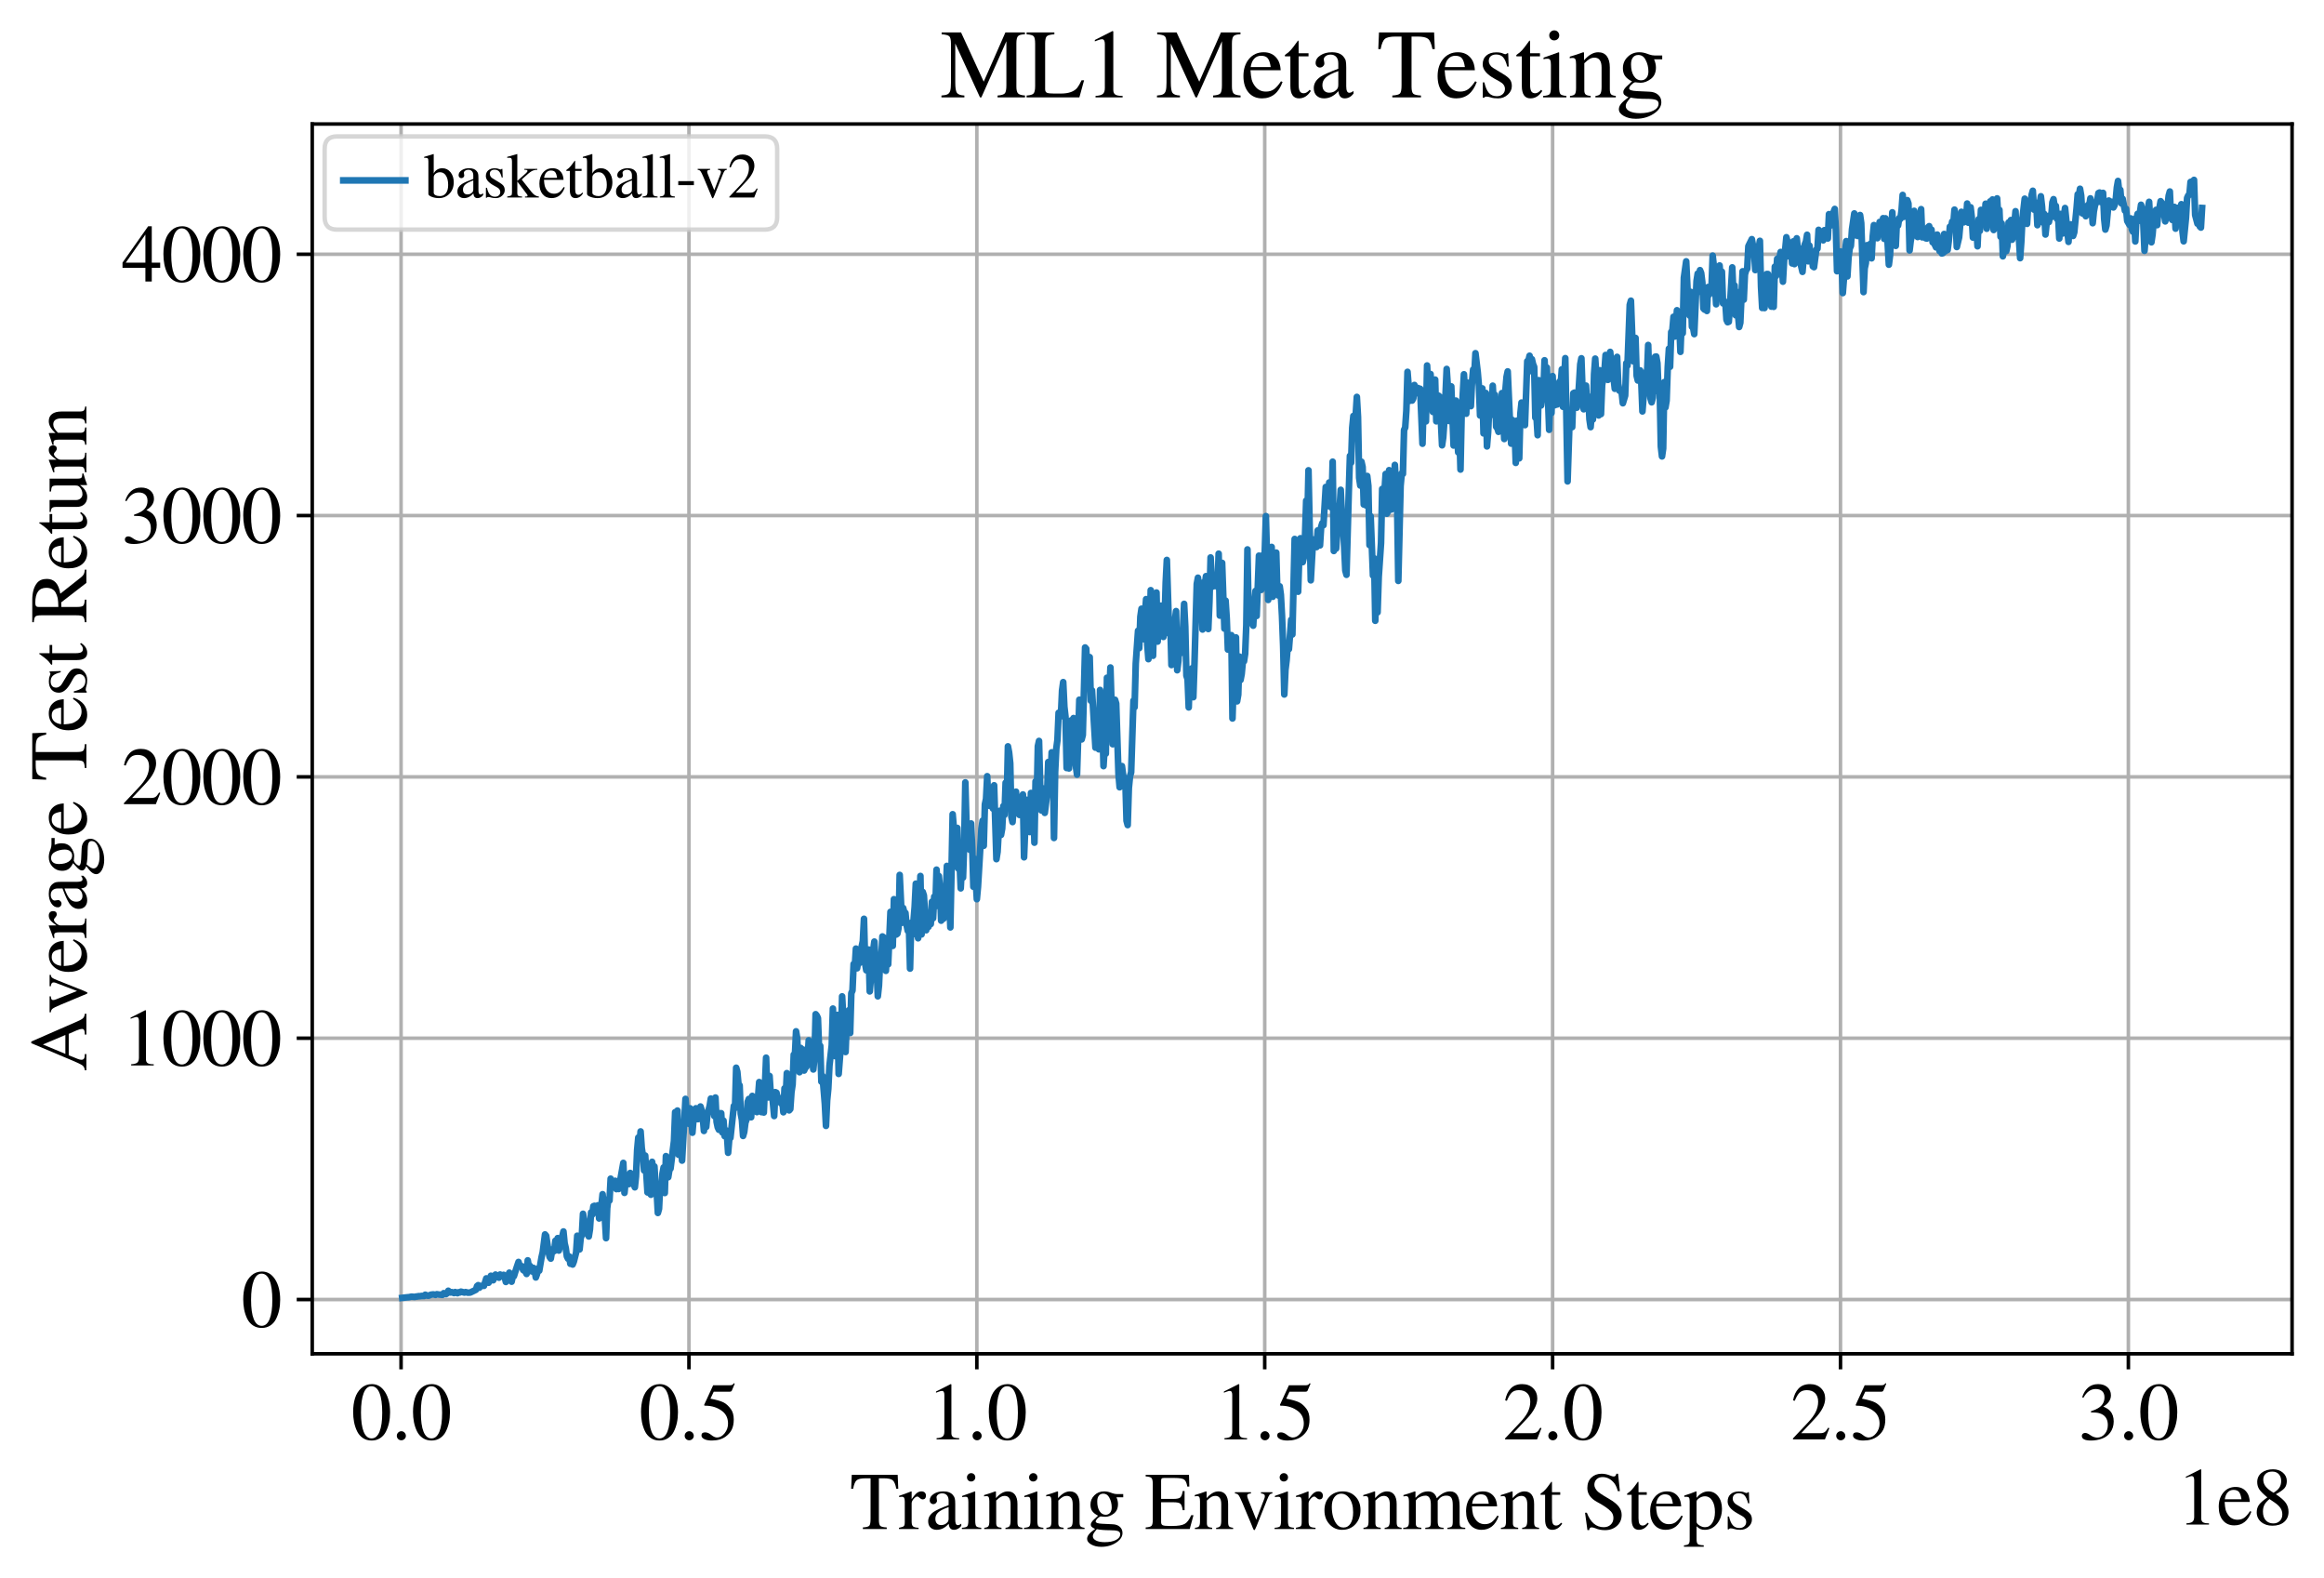 <?xml version="1.0" encoding="utf-8" standalone="no"?>
<!DOCTYPE svg PUBLIC "-//W3C//DTD SVG 1.1//EN"
  "http://www.w3.org/Graphics/SVG/1.1/DTD/svg11.dtd">
<svg xmlns:xlink="http://www.w3.org/1999/xlink" width="524pt" height="355.769pt" viewBox="0 0 524 355.769" xmlns="http://www.w3.org/2000/svg" version="1.1">
 <defs>
  <style type="text/css">*{stroke-linejoin: round; stroke-linecap: butt}</style>
 </defs>
 <g id="figure_1">
  <g id="patch_1">
   <path d="M 0 355.769 
L 524 355.769 
L 524 0 
L 0 0 
z
" style="fill: #ffffff"/>
  </g>
  <g id="axes_1">
   <g id="patch_2">
    <path d="M 70.4 305.152 
L 516.8 305.152 
L 516.8 27.952 
L 70.4 27.952 
z
" style="fill: #ffffff"/>
   </g>
   <g id="matplotlib.axis_1">
    <g id="xtick_1">
     <g id="line2d_1">
      <path d="M 90.431 305.152 
L 90.431 27.952 
" clip-path="url(#p883b71eb59)" style="fill: none; stroke: #b0b0b0; stroke-width: 0.8; stroke-linecap: square"/>
     </g>
     <g id="line2d_2">
      <defs>
       <path id="m975fa316a7" d="M 0 0 
L 0 3.5 
" style="stroke: #000000; stroke-width: 0.8"/>
      </defs>
      <g>
       <use xlink:href="#m975fa316a7" x="90.431" y="305.152" style="stroke: #000000; stroke-width: 0.8"/>
      </g>
     </g>
     <g id="text_1">
      <!-- 0.0 -->
      <g transform="translate(79.181 324.446)scale(0.18 -0.18)">
       <defs>
        <path id="STIXGeneral-Regular-30" d="M 3046 2112 
Q 3046 1683 2963 1302 
Q 2880 922 2717 602 
Q 2554 282 2266 96 
Q 1978 -90 1600 -90 
Q 1210 -90 915 108 
Q 621 307 461 640 
Q 301 973 227 1350 
Q 154 1728 154 2150 
Q 154 2746 301 3222 
Q 448 3699 790 4012 
Q 1133 4326 1626 4326 
Q 2253 4326 2649 3712 
Q 3046 3098 3046 2112 
z
M 2432 2080 
Q 2432 3091 2217 3625 
Q 2003 4160 1587 4160 
Q 1190 4160 979 3622 
Q 768 3085 768 2106 
Q 768 1120 979 598 
Q 1190 77 1600 77 
Q 2003 77 2217 598 
Q 2432 1120 2432 2080 
z
" transform="scale(0.016)"/>
        <path id="STIXGeneral-Regular-2e" d="M 1158 275 
Q 1158 134 1052 32 
Q 947 -70 800 -70 
Q 653 -70 550 32 
Q 448 134 448 281 
Q 448 429 553 534 
Q 659 640 806 640 
Q 947 640 1052 531 
Q 1158 422 1158 275 
z
" transform="scale(0.016)"/>
       </defs>
       <use xlink:href="#STIXGeneral-Regular-30"/>
       <use xlink:href="#STIXGeneral-Regular-2e" x="50"/>
       <use xlink:href="#STIXGeneral-Regular-30" x="75"/>
      </g>
     </g>
    </g>
    <g id="xtick_2">
     <g id="line2d_3">
      <path d="M 155.341 305.152 
L 155.341 27.952 
" clip-path="url(#p883b71eb59)" style="fill: none; stroke: #b0b0b0; stroke-width: 0.8; stroke-linecap: square"/>
     </g>
     <g id="line2d_4">
      <g>
       <use xlink:href="#m975fa316a7" x="155.341" y="305.152" style="stroke: #000000; stroke-width: 0.8"/>
      </g>
     </g>
     <g id="text_2">
      <!-- 0.5 -->
      <g transform="translate(144.091 324.446)scale(0.18 -0.18)">
       <defs>
        <path id="STIXGeneral-Regular-35" d="M 2803 4358 
L 2573 3814 
Q 2534 3731 2400 3731 
L 1158 3731 
L 902 3187 
Q 1606 3053 1920 2896 
Q 2234 2739 2502 2368 
Q 2726 2061 2726 1555 
Q 2726 1094 2576 780 
Q 2426 467 2099 224 
Q 1664 -90 1011 -90 
Q 646 -90 422 19 
Q 198 128 198 307 
Q 198 550 486 550 
Q 717 550 960 352 
Q 1210 147 1414 147 
Q 1747 147 2012 480 
Q 2278 813 2278 1229 
Q 2278 1843 1850 2189 
Q 1293 2637 486 2637 
Q 410 2637 410 2688 
L 416 2720 
L 1114 4237 
L 2438 4237 
Q 2547 4237 2608 4269 
Q 2669 4301 2746 4403 
L 2803 4358 
z
" transform="scale(0.016)"/>
       </defs>
       <use xlink:href="#STIXGeneral-Regular-30"/>
       <use xlink:href="#STIXGeneral-Regular-2e" x="50"/>
       <use xlink:href="#STIXGeneral-Regular-35" x="75"/>
      </g>
     </g>
    </g>
    <g id="xtick_3">
     <g id="line2d_5">
      <path d="M 220.252 305.152 
L 220.252 27.952 
" clip-path="url(#p883b71eb59)" style="fill: none; stroke: #b0b0b0; stroke-width: 0.8; stroke-linecap: square"/>
     </g>
     <g id="line2d_6">
      <g>
       <use xlink:href="#m975fa316a7" x="220.252" y="305.152" style="stroke: #000000; stroke-width: 0.8"/>
      </g>
     </g>
     <g id="text_3">
      <!-- 1.0 -->
      <g transform="translate(209.002 324.446)scale(0.18 -0.18)">
       <defs>
        <path id="STIXGeneral-Regular-31" d="M 2522 0 
L 755 0 
L 755 96 
Q 1107 115 1235 227 
Q 1363 339 1363 608 
L 1363 3482 
Q 1363 3795 1171 3795 
Q 1082 3795 883 3718 
L 710 3654 
L 710 3744 
L 1856 4326 
L 1914 4307 
L 1914 486 
Q 1914 275 2042 185 
Q 2170 96 2522 96 
L 2522 0 
z
" transform="scale(0.016)"/>
       </defs>
       <use xlink:href="#STIXGeneral-Regular-31"/>
       <use xlink:href="#STIXGeneral-Regular-2e" x="50"/>
       <use xlink:href="#STIXGeneral-Regular-30" x="75"/>
      </g>
     </g>
    </g>
    <g id="xtick_4">
     <g id="line2d_7">
      <path d="M 285.162 305.152 
L 285.162 27.952 
" clip-path="url(#p883b71eb59)" style="fill: none; stroke: #b0b0b0; stroke-width: 0.8; stroke-linecap: square"/>
     </g>
     <g id="line2d_8">
      <g>
       <use xlink:href="#m975fa316a7" x="285.162" y="305.152" style="stroke: #000000; stroke-width: 0.8"/>
      </g>
     </g>
     <g id="text_4">
      <!-- 1.5 -->
      <g transform="translate(273.912 324.446)scale(0.18 -0.18)">
       <use xlink:href="#STIXGeneral-Regular-31"/>
       <use xlink:href="#STIXGeneral-Regular-2e" x="50"/>
       <use xlink:href="#STIXGeneral-Regular-35" x="75"/>
      </g>
     </g>
    </g>
    <g id="xtick_5">
     <g id="line2d_9">
      <path d="M 350.072 305.152 
L 350.072 27.952 
" clip-path="url(#p883b71eb59)" style="fill: none; stroke: #b0b0b0; stroke-width: 0.8; stroke-linecap: square"/>
     </g>
     <g id="line2d_10">
      <g>
       <use xlink:href="#m975fa316a7" x="350.072" y="305.152" style="stroke: #000000; stroke-width: 0.8"/>
      </g>
     </g>
     <g id="text_5">
      <!-- 2.0 -->
      <g transform="translate(338.822 324.446)scale(0.18 -0.18)">
       <defs>
        <path id="STIXGeneral-Regular-32" d="M 3034 877 
L 2688 0 
L 186 0 
L 186 77 
L 1325 1286 
Q 1773 1754 1965 2144 
Q 2157 2534 2157 2950 
Q 2157 3379 1920 3616 
Q 1683 3853 1267 3853 
Q 922 3853 720 3673 
Q 518 3494 326 3021 
L 192 3053 
Q 301 3648 630 3987 
Q 960 4326 1523 4326 
Q 2054 4326 2380 4006 
Q 2707 3686 2707 3200 
Q 2707 2477 1888 1613 
L 832 486 
L 2330 486 
Q 2541 486 2665 569 
Q 2790 653 2944 915 
L 3034 877 
z
" transform="scale(0.016)"/>
       </defs>
       <use xlink:href="#STIXGeneral-Regular-32"/>
       <use xlink:href="#STIXGeneral-Regular-2e" x="50"/>
       <use xlink:href="#STIXGeneral-Regular-30" x="75"/>
      </g>
     </g>
    </g>
    <g id="xtick_6">
     <g id="line2d_11">
      <path d="M 414.982 305.152 
L 414.982 27.952 
" clip-path="url(#p883b71eb59)" style="fill: none; stroke: #b0b0b0; stroke-width: 0.8; stroke-linecap: square"/>
     </g>
     <g id="line2d_12">
      <g>
       <use xlink:href="#m975fa316a7" x="414.982" y="305.152" style="stroke: #000000; stroke-width: 0.8"/>
      </g>
     </g>
     <g id="text_6">
      <!-- 2.5 -->
      <g transform="translate(403.732 324.446)scale(0.18 -0.18)">
       <use xlink:href="#STIXGeneral-Regular-32"/>
       <use xlink:href="#STIXGeneral-Regular-2e" x="50"/>
       <use xlink:href="#STIXGeneral-Regular-35" x="75"/>
      </g>
     </g>
    </g>
    <g id="xtick_7">
     <g id="line2d_13">
      <path d="M 479.892 305.152 
L 479.892 27.952 
" clip-path="url(#p883b71eb59)" style="fill: none; stroke: #b0b0b0; stroke-width: 0.8; stroke-linecap: square"/>
     </g>
     <g id="line2d_14">
      <g>
       <use xlink:href="#m975fa316a7" x="479.892" y="305.152" style="stroke: #000000; stroke-width: 0.8"/>
      </g>
     </g>
     <g id="text_7">
      <!-- 3.0 -->
      <g transform="translate(468.642 324.446)scale(0.18 -0.18)">
       <defs>
        <path id="STIXGeneral-Regular-33" d="M 390 3264 
L 288 3290 
Q 435 3770 748 4048 
Q 1062 4326 1542 4326 
Q 1990 4326 2265 4083 
Q 2541 3840 2541 3450 
Q 2541 2925 1946 2566 
Q 2298 2413 2477 2227 
Q 2758 1914 2758 1402 
Q 2758 890 2464 506 
Q 2246 211 1840 60 
Q 1434 -90 979 -90 
Q 262 -90 262 275 
Q 262 378 339 442 
Q 416 506 525 506 
Q 685 506 915 339 
Q 1197 141 1466 141 
Q 1818 141 2058 425 
Q 2298 710 2298 1120 
Q 2298 1856 1632 2048 
Q 1434 2112 979 2112 
L 979 2202 
Q 1338 2323 1517 2432 
Q 2035 2726 2035 3290 
Q 2035 3610 1852 3776 
Q 1670 3942 1344 3942 
Q 768 3942 390 3264 
z
" transform="scale(0.016)"/>
       </defs>
       <use xlink:href="#STIXGeneral-Regular-33"/>
       <use xlink:href="#STIXGeneral-Regular-2e" x="50"/>
       <use xlink:href="#STIXGeneral-Regular-30" x="75"/>
      </g>
     </g>
    </g>
    <g id="text_8">
     <!-- Training Environment Steps -->
     <g transform="translate(191.605 344.646)scale(0.18 -0.18)">
      <defs>
       <path id="STIXGeneral-Regular-54" d="M 3795 3149 
L 3642 3149 
Q 3539 3674 3353 3821 
Q 3168 3968 2656 3968 
L 2278 3968 
L 2278 710 
Q 2278 346 2387 243 
Q 2496 141 2893 122 
L 2893 0 
L 1024 0 
L 1024 122 
Q 1427 147 1526 256 
Q 1626 365 1626 787 
L 1626 3968 
L 1242 3968 
Q 723 3968 540 3817 
Q 358 3667 262 3149 
L 109 3149 
L 154 4237 
L 3750 4237 
L 3795 3149 
z
" transform="scale(0.016)"/>
       <path id="STIXGeneral-Regular-72" d="M 1024 2931 
L 1024 2342 
Q 1267 2688 1430 2816 
Q 1594 2944 1792 2944 
Q 1958 2944 2051 2854 
Q 2144 2765 2144 2605 
Q 2144 2470 2077 2393 
Q 2010 2317 1894 2317 
Q 1773 2317 1638 2445 
Q 1536 2541 1472 2541 
Q 1338 2541 1181 2355 
Q 1024 2170 1024 2016 
L 1024 576 
Q 1024 301 1133 205 
Q 1242 109 1568 96 
L 1568 0 
L 32 0 
L 32 96 
Q 339 154 412 224 
Q 486 294 486 538 
L 486 2138 
Q 486 2349 438 2435 
Q 390 2522 269 2522 
Q 166 2522 45 2496 
L 45 2598 
Q 448 2726 992 2944 
L 1024 2931 
z
" transform="scale(0.016)"/>
       <path id="STIXGeneral-Regular-61" d="M 2829 422 
L 2829 243 
Q 2586 -64 2253 -64 
Q 1888 -64 1843 403 
L 1837 403 
Q 1427 -64 909 -64 
Q 608 -64 422 112 
Q 237 288 237 602 
Q 237 1050 685 1350 
Q 992 1555 1837 1869 
L 1837 2214 
Q 1837 2502 1699 2646 
Q 1562 2790 1338 2790 
Q 1146 2790 1018 2697 
Q 890 2605 890 2477 
Q 890 2419 909 2348 
Q 928 2278 928 2208 
Q 928 2112 841 2029 
Q 755 1946 634 1946 
Q 525 1946 441 2029 
Q 358 2112 358 2240 
Q 358 2547 685 2752 
Q 986 2944 1421 2944 
Q 1939 2944 2176 2656 
Q 2291 2522 2323 2384 
Q 2355 2246 2355 1946 
L 2355 723 
Q 2355 301 2554 301 
Q 2682 301 2829 422 
z
M 1837 813 
L 1837 1715 
Q 1248 1510 1018 1293 
Q 800 1094 800 800 
Q 800 557 921 432 
Q 1043 307 1242 307 
Q 1453 307 1613 410 
Q 1747 506 1792 589 
Q 1837 672 1837 813 
z
" transform="scale(0.016)"/>
       <path id="STIXGeneral-Regular-69" d="M 1152 4045 
Q 1152 3904 1056 3811 
Q 960 3718 819 3718 
Q 685 3718 592 3811 
Q 499 3904 499 4045 
Q 499 4179 595 4275 
Q 691 4371 826 4371 
Q 966 4371 1059 4275 
Q 1152 4179 1152 4045 
z
M 1619 0 
L 102 0 
L 102 96 
Q 435 115 521 211 
Q 608 307 608 666 
L 608 2118 
Q 608 2342 563 2432 
Q 518 2522 397 2522 
Q 243 2522 128 2490 
L 128 2592 
L 1120 2944 
L 1146 2918 
L 1146 672 
Q 1146 314 1226 218 
Q 1306 122 1619 96 
L 1619 0 
z
" transform="scale(0.016)"/>
       <path id="STIXGeneral-Regular-6e" d="M 3104 0 
L 1773 0 
L 1779 96 
Q 2016 115 2096 233 
Q 2176 352 2176 672 
L 2176 1946 
Q 2176 2592 1709 2592 
Q 1549 2592 1408 2515 
Q 1267 2438 1050 2227 
L 1050 461 
Q 1050 269 1136 192 
Q 1222 115 1466 96 
L 1466 0 
L 115 0 
L 115 96 
Q 358 115 435 214 
Q 512 314 512 602 
L 512 2157 
Q 512 2394 467 2483 
Q 422 2573 288 2573 
Q 160 2573 102 2547 
L 102 2656 
Q 550 2784 979 2944 
L 1030 2925 
L 1030 2426 
L 1037 2426 
Q 1491 2944 1958 2944 
Q 2323 2944 2518 2688 
Q 2714 2432 2714 1958 
L 2714 544 
Q 2714 288 2790 205 
Q 2867 122 3104 96 
L 3104 0 
z
" transform="scale(0.016)"/>
       <path id="STIXGeneral-Regular-67" d="M 3008 2483 
L 2477 2483 
Q 2598 2208 2598 1946 
Q 2598 1453 2265 1203 
Q 1933 954 1600 954 
Q 1530 954 1357 973 
L 1235 986 
Q 1107 947 979 812 
Q 851 678 851 582 
Q 851 435 1350 410 
L 2176 371 
Q 2528 358 2739 172 
Q 2950 -13 2950 -314 
Q 2950 -685 2566 -986 
Q 2035 -1395 1286 -1395 
Q 826 -1395 502 -1212 
Q 179 -1030 179 -774 
Q 179 -595 320 -419 
Q 461 -243 806 6 
Q 602 102 534 172 
Q 467 243 467 346 
Q 467 531 762 787 
Q 909 915 1037 1043 
Q 717 1203 579 1401 
Q 442 1600 442 1901 
Q 442 2336 752 2640 
Q 1062 2944 1510 2944 
Q 1766 2944 2022 2848 
L 2163 2797 
Q 2349 2733 2515 2733 
L 3008 2733 
L 3008 2483 
z
M 973 2163 
L 973 2144 
Q 973 1683 1155 1398 
Q 1338 1114 1632 1114 
Q 1850 1114 1978 1270 
Q 2106 1427 2106 1690 
Q 2106 2112 1914 2464 
Q 1754 2765 1446 2765 
Q 1222 2765 1097 2605 
Q 973 2445 973 2163 
z
M 2771 -410 
Q 2771 -230 2595 -163 
Q 2419 -96 1978 -96 
Q 1344 -96 941 -13 
Q 749 -243 688 -348 
Q 627 -454 627 -563 
Q 627 -774 880 -902 
Q 1133 -1030 1555 -1030 
Q 2099 -1030 2435 -860 
Q 2771 -691 2771 -410 
z
" transform="scale(0.016)"/>
       <path id="STIXGeneral-Regular-20" transform="scale(0.016)"/>
       <path id="STIXGeneral-Regular-45" d="M 3821 1082 
L 3526 0 
L 77 0 
L 77 122 
Q 442 147 538 252 
Q 634 358 634 730 
L 634 3520 
Q 634 3878 534 3987 
Q 435 4096 77 4115 
L 77 4237 
L 3469 4237 
L 3494 3322 
L 3334 3322 
Q 3264 3750 3085 3872 
Q 2906 3994 2349 3994 
L 1510 3994 
Q 1370 3994 1328 3952 
Q 1286 3910 1286 3763 
L 1286 2355 
L 2253 2355 
Q 2656 2355 2787 2470 
Q 2918 2586 2976 2970 
L 3123 2970 
L 3123 1472 
L 2976 1472 
Q 2918 1875 2790 1984 
Q 2662 2093 2253 2093 
L 1286 2093 
L 1286 538 
Q 1286 346 1420 291 
Q 1555 237 1933 237 
L 2163 237 
Q 2848 237 3136 403 
Q 3424 570 3642 1082 
L 3821 1082 
z
" transform="scale(0.016)"/>
       <path id="STIXGeneral-Regular-76" d="M 3053 2880 
L 3053 2784 
Q 2906 2771 2835 2688 
Q 2765 2605 2637 2285 
L 1818 230 
Q 1690 -90 1638 -90 
Q 1587 -90 1523 77 
Q 1510 96 1497 141 
Q 1485 186 1472 211 
L 704 2048 
Q 499 2534 403 2652 
Q 307 2771 122 2784 
L 122 2880 
L 1376 2880 
L 1376 2784 
Q 1210 2771 1146 2732 
Q 1082 2694 1082 2611 
Q 1082 2509 1139 2368 
L 1792 730 
L 2426 2387 
Q 2464 2483 2464 2579 
Q 2464 2758 2163 2784 
L 2163 2880 
L 3053 2880 
z
" transform="scale(0.016)"/>
       <path id="STIXGeneral-Regular-6f" d="M 3008 1478 
Q 3008 806 2608 371 
Q 2208 -64 1568 -64 
Q 979 -64 582 368 
Q 186 800 186 1459 
Q 186 2125 582 2534 
Q 979 2944 1626 2944 
Q 2221 2944 2614 2537 
Q 3008 2131 3008 1478 
z
M 2432 1306 
Q 2432 2035 2112 2445 
Q 1856 2765 1504 2765 
Q 1171 2765 966 2493 
Q 762 2221 762 1747 
Q 762 928 1101 435 
Q 1318 115 1677 115 
Q 2029 115 2230 432 
Q 2432 749 2432 1306 
z
" transform="scale(0.016)"/>
       <path id="STIXGeneral-Regular-6d" d="M 4960 0 
L 3565 0 
L 3565 96 
Q 3834 122 3907 208 
Q 3981 294 3981 576 
L 3981 1894 
Q 3981 2278 3869 2444 
Q 3757 2611 3488 2611 
Q 3264 2611 3107 2521 
Q 2950 2432 2803 2221 
L 2803 608 
Q 2803 301 2896 201 
Q 2989 102 3264 96 
L 3264 0 
L 1830 0 
L 1830 96 
Q 2112 115 2189 188 
Q 2266 262 2266 550 
L 2266 1901 
Q 2266 2611 1850 2611 
Q 1670 2611 1468 2531 
Q 1267 2451 1171 2336 
Q 1088 2240 1088 2227 
L 1088 448 
Q 1088 243 1177 176 
Q 1267 109 1523 96 
L 1523 0 
L 102 0 
L 102 96 
Q 371 102 460 195 
Q 550 288 550 563 
L 550 2150 
Q 550 2387 499 2480 
Q 448 2573 326 2573 
Q 230 2573 122 2547 
L 122 2656 
Q 557 2778 1011 2944 
L 1062 2925 
L 1062 2451 
L 1075 2451 
Q 1363 2752 1584 2848 
Q 1805 2944 2054 2944 
Q 2560 2944 2733 2406 
Q 3232 2944 3776 2944 
Q 4518 2944 4518 1792 
L 4518 493 
Q 4518 282 4582 202 
Q 4646 122 4794 109 
L 4960 96 
L 4960 0 
z
" transform="scale(0.016)"/>
       <path id="STIXGeneral-Regular-65" d="M 2611 1050 
L 2714 1005 
Q 2330 -64 1376 -64 
Q 813 -64 486 329 
Q 160 723 160 1389 
Q 160 2074 525 2509 
Q 890 2944 1485 2944 
Q 2061 2944 2374 2502 
Q 2560 2246 2592 1773 
L 621 1773 
Q 646 1370 700 1158 
Q 755 947 915 730 
Q 1184 378 1626 378 
Q 1939 378 2153 531 
Q 2368 685 2611 1050 
z
M 634 1978 
L 1939 1978 
Q 1882 2381 1750 2547 
Q 1619 2714 1312 2714 
Q 1043 2714 864 2525 
Q 685 2336 634 1978 
z
" transform="scale(0.016)"/>
       <path id="STIXGeneral-Regular-74" d="M 1702 493 
L 1786 422 
Q 1478 -64 1011 -64 
Q 448 -64 448 749 
L 448 2675 
L 109 2675 
Q 83 2694 83 2720 
Q 83 2771 192 2842 
Q 435 2982 813 3526 
Q 826 3546 874 3606 
Q 922 3667 941 3706 
Q 986 3706 986 3622 
L 986 2880 
L 1632 2880 
L 1632 2675 
L 986 2675 
L 986 845 
Q 986 538 1062 403 
Q 1139 269 1318 269 
Q 1510 269 1702 493 
z
" transform="scale(0.016)"/>
       <path id="STIXGeneral-Regular-53" d="M 3002 2963 
L 2842 2963 
Q 2733 3360 2579 3565 
Q 2189 4064 1651 4064 
Q 1357 4064 1181 3894 
Q 1005 3725 1005 3456 
Q 1005 3328 1069 3206 
Q 1133 3085 1206 2998 
Q 1280 2912 1465 2784 
Q 1651 2656 1766 2589 
Q 1882 2522 2150 2362 
Q 2669 2061 2905 1763 
Q 3142 1466 3142 1107 
Q 3142 576 2771 243 
Q 2400 -90 1837 -90 
Q 1421 -90 1082 58 
Q 915 128 781 128 
Q 704 128 653 70 
Q 602 13 602 -83 
L 461 -83 
L 275 1274 
L 416 1274 
Q 845 141 1734 141 
Q 2074 141 2285 342 
Q 2496 544 2496 858 
Q 2496 1158 2310 1363 
Q 2003 1696 1235 2106 
Q 454 2522 454 3206 
Q 454 3718 768 4022 
Q 1082 4326 1568 4326 
Q 1907 4326 2240 4186 
Q 2413 4109 2522 4109 
Q 2688 4109 2726 4326 
L 2861 4326 
L 3002 2963 
z
" transform="scale(0.016)"/>
       <path id="STIXGeneral-Regular-70" d="M 1018 2931 
L 1018 2438 
Q 1421 2944 1939 2944 
Q 2406 2944 2707 2560 
Q 3008 2176 3008 1581 
Q 3008 883 2621 409 
Q 2234 -64 1664 -64 
Q 1466 -64 1328 -6 
Q 1190 51 1018 211 
L 1018 -794 
Q 1018 -1094 1120 -1180 
Q 1222 -1267 1581 -1274 
L 1581 -1389 
L 32 -1389 
L 32 -1280 
Q 314 -1254 397 -1171 
Q 480 -1088 480 -838 
L 480 2157 
Q 480 2381 429 2451 
Q 378 2522 218 2522 
Q 115 2522 58 2515 
L 58 2618 
Q 506 2752 979 2944 
L 1018 2931 
z
M 1018 2138 
L 1018 563 
Q 1018 422 1238 281 
Q 1459 141 1683 141 
Q 2029 141 2243 467 
Q 2458 794 2458 1325 
Q 2458 1888 2243 2224 
Q 2029 2560 1670 2560 
Q 1446 2560 1232 2419 
Q 1018 2278 1018 2138 
z
" transform="scale(0.016)"/>
       <path id="STIXGeneral-Regular-73" d="M 998 1926 
L 1664 1523 
Q 1984 1331 2105 1164 
Q 2227 998 2227 736 
Q 2227 416 1961 176 
Q 1696 -64 1331 -64 
Q 1030 -64 864 -6 
Q 691 51 570 51 
Q 461 51 416 -26 
L 333 -26 
L 333 979 
L 435 979 
Q 538 512 730 294 
Q 922 77 1248 77 
Q 1485 77 1632 211 
Q 1779 346 1779 550 
Q 1779 845 1440 1030 
L 1094 1222 
Q 326 1651 326 2150 
Q 326 2522 566 2730 
Q 806 2938 1210 2938 
Q 1491 2938 1638 2867 
Q 1754 2816 1818 2816 
Q 1862 2816 1920 2880 
L 1990 2880 
L 2022 2010 
L 1926 2010 
Q 1818 2445 1654 2621 
Q 1491 2797 1203 2797 
Q 986 2797 854 2688 
Q 723 2579 723 2362 
Q 723 2253 796 2128 
Q 870 2003 998 1926 
z
" transform="scale(0.016)"/>
      </defs>
      <use xlink:href="#STIXGeneral-Regular-54"/>
      <use xlink:href="#STIXGeneral-Regular-72" x="61.1"/>
      <use xlink:href="#STIXGeneral-Regular-61" x="94.4"/>
      <use xlink:href="#STIXGeneral-Regular-69" x="138.8"/>
      <use xlink:href="#STIXGeneral-Regular-6e" x="166.6"/>
      <use xlink:href="#STIXGeneral-Regular-69" x="216.6"/>
      <use xlink:href="#STIXGeneral-Regular-6e" x="244.4"/>
      <use xlink:href="#STIXGeneral-Regular-67" x="294.4"/>
      <use xlink:href="#STIXGeneral-Regular-20" x="344.4"/>
      <use xlink:href="#STIXGeneral-Regular-45" x="369.4"/>
      <use xlink:href="#STIXGeneral-Regular-6e" x="430.5"/>
      <use xlink:href="#STIXGeneral-Regular-76" x="480.5"/>
      <use xlink:href="#STIXGeneral-Regular-69" x="530.5"/>
      <use xlink:href="#STIXGeneral-Regular-72" x="558.3"/>
      <use xlink:href="#STIXGeneral-Regular-6f" x="591.6"/>
      <use xlink:href="#STIXGeneral-Regular-6e" x="641.6"/>
      <use xlink:href="#STIXGeneral-Regular-6d" x="691.6"/>
      <use xlink:href="#STIXGeneral-Regular-65" x="769.4"/>
      <use xlink:href="#STIXGeneral-Regular-6e" x="813.8"/>
      <use xlink:href="#STIXGeneral-Regular-74" x="863.8"/>
      <use xlink:href="#STIXGeneral-Regular-20" x="891.6"/>
      <use xlink:href="#STIXGeneral-Regular-53" x="916.6"/>
      <use xlink:href="#STIXGeneral-Regular-74" x="972.2"/>
      <use xlink:href="#STIXGeneral-Regular-65" x="1000"/>
      <use xlink:href="#STIXGeneral-Regular-70" x="1044.4"/>
      <use xlink:href="#STIXGeneral-Regular-73" x="1094.4"/>
     </g>
    </g>
    <g id="text_9">
     <!-- 1e8 -->
     <g transform="translate(490.807 343.646)scale(0.18 -0.18)">
      <defs>
       <path id="STIXGeneral-Regular-38" d="M 2848 992 
Q 2848 499 2505 204 
Q 2163 -90 1587 -90 
Q 1050 -90 704 204 
Q 358 499 358 954 
Q 358 1293 524 1533 
Q 691 1773 1190 2125 
Q 710 2522 553 2765 
Q 397 3008 397 3328 
Q 397 3782 745 4054 
Q 1094 4326 1638 4326 
Q 2106 4326 2410 4060 
Q 2714 3795 2714 3411 
Q 2714 3059 2531 2848 
Q 2349 2637 1856 2374 
Q 2432 1990 2640 1689 
Q 2848 1389 2848 992 
z
M 2272 3411 
Q 2272 3744 2086 3945 
Q 1901 4147 1574 4147 
Q 1248 4147 1059 3977 
Q 870 3808 870 3513 
Q 870 3219 1059 2979 
Q 1248 2739 1670 2490 
Q 1997 2682 2134 2896 
Q 2272 3110 2272 3411 
z
M 1734 1741 
L 1357 1997 
Q 1075 1766 960 1545 
Q 845 1325 845 1011 
Q 845 576 1065 333 
Q 1286 90 1658 90 
Q 1971 90 2166 285 
Q 2362 480 2362 794 
Q 2362 1082 2214 1299 
Q 2067 1517 1734 1741 
z
" transform="scale(0.016)"/>
      </defs>
      <use xlink:href="#STIXGeneral-Regular-31"/>
      <use xlink:href="#STIXGeneral-Regular-65" x="50"/>
      <use xlink:href="#STIXGeneral-Regular-38" x="94.4"/>
     </g>
    </g>
   </g>
   <g id="matplotlib.axis_2">
    <g id="ytick_1">
     <g id="line2d_15">
      <path d="M 70.4 292.921 
L 516.8 292.921 
" clip-path="url(#p883b71eb59)" style="fill: none; stroke: #b0b0b0; stroke-width: 0.8; stroke-linecap: square"/>
     </g>
     <g id="line2d_16">
      <defs>
       <path id="md7db89dda9" d="M 0 0 
L -3.5 0 
" style="stroke: #000000; stroke-width: 0.8"/>
      </defs>
      <g>
       <use xlink:href="#md7db89dda9" x="70.4" y="292.921" style="stroke: #000000; stroke-width: 0.8"/>
      </g>
     </g>
     <g id="text_10">
      <!-- 0 -->
      <g transform="translate(54.4 299.068)scale(0.18 -0.18)">
       <use xlink:href="#STIXGeneral-Regular-30"/>
      </g>
     </g>
    </g>
    <g id="ytick_2">
     <g id="line2d_17">
      <path d="M 70.4 234.018 
L 516.8 234.018 
" clip-path="url(#p883b71eb59)" style="fill: none; stroke: #b0b0b0; stroke-width: 0.8; stroke-linecap: square"/>
     </g>
     <g id="line2d_18">
      <g>
       <use xlink:href="#md7db89dda9" x="70.4" y="234.018" style="stroke: #000000; stroke-width: 0.8"/>
      </g>
     </g>
     <g id="text_11">
      <!-- 1000 -->
      <g transform="translate(27.4 240.165)scale(0.18 -0.18)">
       <use xlink:href="#STIXGeneral-Regular-31"/>
       <use xlink:href="#STIXGeneral-Regular-30" x="50"/>
       <use xlink:href="#STIXGeneral-Regular-30" x="100"/>
       <use xlink:href="#STIXGeneral-Regular-30" x="150"/>
      </g>
     </g>
    </g>
    <g id="ytick_3">
     <g id="line2d_19">
      <path d="M 70.4 175.115 
L 516.8 175.115 
" clip-path="url(#p883b71eb59)" style="fill: none; stroke: #b0b0b0; stroke-width: 0.8; stroke-linecap: square"/>
     </g>
     <g id="line2d_20">
      <g>
       <use xlink:href="#md7db89dda9" x="70.4" y="175.115" style="stroke: #000000; stroke-width: 0.8"/>
      </g>
     </g>
     <g id="text_12">
      <!-- 2000 -->
      <g transform="translate(27.4 181.262)scale(0.18 -0.18)">
       <use xlink:href="#STIXGeneral-Regular-32"/>
       <use xlink:href="#STIXGeneral-Regular-30" x="50"/>
       <use xlink:href="#STIXGeneral-Regular-30" x="100"/>
       <use xlink:href="#STIXGeneral-Regular-30" x="150"/>
      </g>
     </g>
    </g>
    <g id="ytick_4">
     <g id="line2d_21">
      <path d="M 70.4 116.212 
L 516.8 116.212 
" clip-path="url(#p883b71eb59)" style="fill: none; stroke: #b0b0b0; stroke-width: 0.8; stroke-linecap: square"/>
     </g>
     <g id="line2d_22">
      <g>
       <use xlink:href="#md7db89dda9" x="70.4" y="116.212" style="stroke: #000000; stroke-width: 0.8"/>
      </g>
     </g>
     <g id="text_13">
      <!-- 3000 -->
      <g transform="translate(27.4 122.359)scale(0.18 -0.18)">
       <use xlink:href="#STIXGeneral-Regular-33"/>
       <use xlink:href="#STIXGeneral-Regular-30" x="50"/>
       <use xlink:href="#STIXGeneral-Regular-30" x="100"/>
       <use xlink:href="#STIXGeneral-Regular-30" x="150"/>
      </g>
     </g>
    </g>
    <g id="ytick_5">
     <g id="line2d_23">
      <path d="M 70.4 57.309 
L 516.8 57.309 
" clip-path="url(#p883b71eb59)" style="fill: none; stroke: #b0b0b0; stroke-width: 0.8; stroke-linecap: square"/>
     </g>
     <g id="line2d_24">
      <g>
       <use xlink:href="#md7db89dda9" x="70.4" y="57.309" style="stroke: #000000; stroke-width: 0.8"/>
      </g>
     </g>
     <g id="text_14">
      <!-- 4000 -->
      <g transform="translate(27.4 63.456)scale(0.18 -0.18)">
       <defs>
        <path id="STIXGeneral-Regular-34" d="M 3027 1069 
L 2368 1069 
L 2368 0 
L 1869 0 
L 1869 1069 
L 77 1069 
L 77 1478 
L 2086 4326 
L 2368 4326 
L 2368 1478 
L 3027 1478 
L 3027 1069 
z
M 1869 1478 
L 1869 3674 
L 333 1478 
L 1869 1478 
z
" transform="scale(0.016)"/>
       </defs>
       <use xlink:href="#STIXGeneral-Regular-34"/>
       <use xlink:href="#STIXGeneral-Regular-30" x="50"/>
       <use xlink:href="#STIXGeneral-Regular-30" x="100"/>
       <use xlink:href="#STIXGeneral-Regular-30" x="150"/>
      </g>
     </g>
    </g>
    <g id="text_15">
     <!-- Average Test Return -->
     <g transform="translate(19.477 241.533)rotate(-90)scale(0.18 -0.18)">
      <defs>
       <path id="STIXGeneral-Regular-41" d="M 4525 0 
L 2893 0 
L 2893 122 
Q 3149 122 3245 179 
Q 3334 224 3334 333 
Q 3334 499 3213 781 
L 2950 1382 
L 1274 1382 
L 979 653 
Q 922 506 922 384 
Q 922 237 1027 179 
Q 1133 122 1370 122 
L 1370 0 
L 96 0 
L 96 122 
Q 365 147 486 316 
Q 608 486 902 1190 
L 2221 4314 
L 2349 4314 
L 3923 710 
Q 4064 378 4176 262 
Q 4288 147 4525 122 
L 4525 0 
z
M 2861 1645 
L 2118 3405 
L 1382 1645 
L 2861 1645 
z
" transform="scale(0.016)"/>
       <path id="STIXGeneral-Regular-52" d="M 4224 0 
L 3187 0 
L 1664 1971 
L 1306 1958 
L 1306 717 
Q 1306 352 1405 249 
Q 1504 147 1875 122 
L 1875 0 
L 109 0 
L 109 122 
Q 474 154 563 262 
Q 653 371 653 794 
L 653 3526 
Q 653 3885 563 3987 
Q 474 4090 109 4115 
L 109 4237 
L 1850 4237 
Q 2726 4237 3187 3859 
Q 3501 3603 3501 3091 
Q 3501 2221 2342 2042 
L 3622 422 
Q 3757 256 3878 198 
Q 4000 141 4224 122 
L 4224 0 
z
M 1306 3731 
L 1306 2195 
Q 1766 2202 1990 2246 
Q 2214 2291 2438 2413 
Q 2803 2618 2803 3142 
Q 2803 4000 1632 4000 
Q 1459 4000 1382 3945 
Q 1306 3891 1306 3731 
z
" transform="scale(0.016)"/>
       <path id="STIXGeneral-Regular-75" d="M 3072 320 
L 3072 230 
Q 2573 96 2195 -58 
L 2163 -38 
L 2163 486 
L 2150 486 
Q 1747 -64 1235 -64 
Q 870 -64 662 160 
Q 454 384 454 755 
L 454 2362 
Q 454 2598 371 2688 
Q 288 2778 58 2790 
L 58 2880 
L 992 2880 
L 992 813 
Q 992 595 1123 451 
Q 1254 307 1446 307 
Q 1760 307 1984 506 
Q 2067 582 2099 649 
Q 2131 717 2131 877 
L 2131 2355 
Q 2131 2605 2041 2678 
Q 1952 2752 1658 2771 
L 1658 2880 
L 2669 2880 
L 2669 685 
Q 2669 461 2742 390 
Q 2816 320 3034 320 
L 3072 320 
z
" transform="scale(0.016)"/>
      </defs>
      <use xlink:href="#STIXGeneral-Regular-41"/>
      <use xlink:href="#STIXGeneral-Regular-76" x="72.2"/>
      <use xlink:href="#STIXGeneral-Regular-65" x="122.2"/>
      <use xlink:href="#STIXGeneral-Regular-72" x="166.6"/>
      <use xlink:href="#STIXGeneral-Regular-61" x="199.9"/>
      <use xlink:href="#STIXGeneral-Regular-67" x="244.3"/>
      <use xlink:href="#STIXGeneral-Regular-65" x="294.3"/>
      <use xlink:href="#STIXGeneral-Regular-20" x="338.7"/>
      <use xlink:href="#STIXGeneral-Regular-54" x="363.7"/>
      <use xlink:href="#STIXGeneral-Regular-65" x="424.8"/>
      <use xlink:href="#STIXGeneral-Regular-73" x="469.2"/>
      <use xlink:href="#STIXGeneral-Regular-74" x="508.1"/>
      <use xlink:href="#STIXGeneral-Regular-20" x="535.9"/>
      <use xlink:href="#STIXGeneral-Regular-52" x="560.9"/>
      <use xlink:href="#STIXGeneral-Regular-65" x="627.6"/>
      <use xlink:href="#STIXGeneral-Regular-74" x="672"/>
      <use xlink:href="#STIXGeneral-Regular-75" x="699.8"/>
      <use xlink:href="#STIXGeneral-Regular-72" x="749.8"/>
      <use xlink:href="#STIXGeneral-Regular-6e" x="783.1"/>
     </g>
    </g>
   </g>
   <g id="line2d_25">
    <path d="M 90.691 292.552 
L 91.729 292.431 
L 92.249 292.388 
L 92.768 292.273 
L 93.547 292.341 
L 93.807 292.242 
L 94.066 292.263 
L 94.326 292.16 
L 94.586 292.184 
L 95.105 292.112 
L 95.624 292.124 
L 95.884 291.843 
L 96.403 292.062 
L 96.663 292.046 
L 97.182 291.827 
L 97.701 291.766 
L 98.22 291.875 
L 98.48 291.728 
L 98.999 291.809 
L 99.778 291.866 
L 100.038 291.489 
L 100.557 291.702 
L 100.817 291.529 
L 101.077 290.946 
L 101.336 291.249 
L 101.596 291.335 
L 101.855 291.255 
L 102.375 291.467 
L 102.634 291.24 
L 103.154 291.498 
L 103.413 291.285 
L 103.673 291.336 
L 103.933 291.146 
L 104.711 291.357 
L 104.971 291.245 
L 105.49 291.379 
L 106.01 291.352 
L 107.308 290.723 
L 107.568 289.889 
L 107.827 289.685 
L 108.087 290.257 
L 108.346 289.849 
L 108.606 289.886 
L 108.866 289.762 
L 109.125 289.833 
L 109.645 288.157 
L 109.904 288.511 
L 110.164 289.141 
L 110.424 288.724 
L 110.683 287.567 
L 111.203 288.573 
L 111.722 287.299 
L 112.501 287.999 
L 112.76 287.285 
L 113.02 287.68 
L 113.539 287.356 
L 113.799 287.922 
L 114.059 288.958 
L 114.318 287.858 
L 114.578 287.483 
L 114.837 286.869 
L 115.097 287.683 
L 115.357 288.899 
L 115.616 287.704 
L 115.876 287.657 
L 116.395 285.994 
L 116.915 284.454 
L 117.174 285.279 
L 117.434 285.525 
L 117.694 285.42 
L 117.953 286.265 
L 118.472 286.607 
L 118.732 287.155 
L 118.992 284.094 
L 119.251 285.56 
L 119.511 285.337 
L 119.771 286.53 
L 120.03 286.607 
L 120.29 285.802 
L 120.55 286.374 
L 120.809 287.945 
L 121.069 287.221 
L 121.328 285.928 
L 121.588 286.421 
L 122.107 283.387 
L 122.367 282.26 
L 122.886 278.249 
L 123.146 278.556 
L 123.665 282.073 
L 123.925 283.327 
L 124.185 283.698 
L 124.444 282.178 
L 124.704 281.546 
L 124.963 282.006 
L 125.223 279.671 
L 125.483 280.862 
L 125.742 279.081 
L 126.002 281.88 
L 127.041 277.582 
L 127.3 280.217 
L 127.56 281.312 
L 127.82 283.205 
L 128.079 283.724 
L 128.339 283.212 
L 128.598 284.866 
L 128.858 284.623 
L 129.118 285.031 
L 129.377 284.384 
L 129.897 282.34 
L 130.156 278.545 
L 130.416 281.171 
L 130.676 281.624 
L 130.935 279.052 
L 131.195 278.368 
L 131.454 273.598 
L 131.714 275.039 
L 131.974 277.655 
L 132.233 276.892 
L 132.493 278.228 
L 132.753 278.707 
L 133.012 277.123 
L 133.272 273.287 
L 133.532 273.781 
L 133.791 271.895 
L 134.051 271.799 
L 134.311 272.884 
L 134.57 273.364 
L 134.83 271.691 
L 135.089 274.65 
L 135.349 272.106 
L 135.609 271.667 
L 135.868 269.184 
L 136.388 274.71 
L 136.647 279.088 
L 136.907 272.354 
L 137.167 270.272 
L 137.426 270.607 
L 137.686 265.684 
L 137.945 266.519 
L 138.205 266.58 
L 138.724 266.164 
L 138.984 268.031 
L 139.244 266.776 
L 139.503 268.004 
L 140.542 262.121 
L 140.802 268.878 
L 141.061 266.155 
L 141.321 265.061 
L 141.84 266.897 
L 142.1 264.395 
L 142.359 265.926 
L 142.879 266.857 
L 143.138 267.625 
L 143.398 265.177 
L 143.658 259.242 
L 143.917 256.412 
L 144.177 258.114 
L 144.437 255.031 
L 144.696 258.756 
L 144.956 260.462 
L 145.215 263.819 
L 145.475 260.476 
L 145.994 268.778 
L 146.254 268.105 
L 146.514 268.996 
L 146.773 269.301 
L 147.033 261.883 
L 147.293 263.756 
L 147.552 262.92 
L 147.812 267.01 
L 148.071 268.711 
L 148.331 273.408 
L 148.591 272.479 
L 148.85 267.255 
L 149.11 268.652 
L 149.37 264.543 
L 149.629 263.143 
L 149.889 268.911 
L 150.149 260.601 
L 150.408 264.637 
L 150.668 265.356 
L 150.928 263.719 
L 151.187 263.405 
L 151.966 257.187 
L 152.226 250.686 
L 152.485 252.399 
L 152.745 250.326 
L 153.005 260.3 
L 153.264 257.001 
L 153.524 257.233 
L 153.784 261.603 
L 154.562 247.695 
L 154.822 251.045 
L 155.082 250.268 
L 155.341 253.312 
L 155.601 249.82 
L 155.861 252.056 
L 156.12 255.321 
L 156.38 252.163 
L 156.899 249.815 
L 157.159 252.258 
L 157.419 252.252 
L 157.678 250.144 
L 157.938 249.413 
L 158.197 250.22 
L 158.457 251.838 
L 158.717 254.921 
L 158.976 250.932 
L 159.236 254.015 
L 159.496 251.26 
L 160.015 249.265 
L 160.275 247.622 
L 160.534 249.187 
L 160.794 249.342 
L 161.053 251.571 
L 161.313 247.391 
L 161.573 252.879 
L 161.832 254.104 
L 162.092 254.654 
L 162.352 250.931 
L 162.611 250.933 
L 162.871 255.269 
L 163.131 252.601 
L 163.39 256.095 
L 163.65 254.758 
L 163.91 255.861 
L 164.169 259.845 
L 164.429 256.777 
L 164.688 256.487 
L 165.467 249.289 
L 165.727 249.772 
L 165.987 240.675 
L 166.246 241.575 
L 166.506 244.366 
L 166.766 244.652 
L 167.025 251.06 
L 167.285 252.441 
L 167.545 256.049 
L 167.804 255.144 
L 168.064 253.076 
L 168.323 252.334 
L 168.583 248.358 
L 168.843 247.714 
L 169.362 251.833 
L 169.622 247.032 
L 170.141 249.594 
L 170.66 250.677 
L 171.179 243.904 
L 171.439 246.383 
L 171.699 250.684 
L 171.958 250.513 
L 172.218 250.765 
L 172.737 238.412 
L 172.997 245.95 
L 173.257 247.364 
L 173.516 242.533 
L 173.776 246.408 
L 174.036 246.053 
L 174.555 251.559 
L 174.814 246.182 
L 175.074 246.311 
L 175.334 247.456 
L 175.593 247.439 
L 175.853 247.904 
L 176.113 248.717 
L 176.372 247.978 
L 176.632 250.711 
L 176.892 245.32 
L 177.151 247.623 
L 177.411 241.896 
L 177.67 244.71 
L 177.93 250.289 
L 178.19 249.985 
L 178.449 246.21 
L 178.709 244.448 
L 178.969 237.717 
L 179.228 238.017 
L 179.488 232.469 
L 179.748 234.05 
L 180.007 239.606 
L 180.267 241.684 
L 180.527 236.216 
L 180.786 240.012 
L 181.046 236.565 
L 181.305 241.307 
L 181.565 240.717 
L 181.825 240.455 
L 182.084 238.769 
L 182.344 234.502 
L 182.604 235.96 
L 182.863 238.979 
L 183.123 238.585 
L 183.383 241.065 
L 183.642 238.355 
L 183.902 228.607 
L 184.162 228.925 
L 184.421 229.485 
L 184.681 236.528 
L 184.94 235.742 
L 185.2 243.815 
L 185.46 242.533 
L 185.979 248.816 
L 186.239 253.781 
L 186.498 248.045 
L 186.758 245.413 
L 187.018 240.224 
L 187.537 235.612 
L 187.796 227.341 
L 188.056 235.453 
L 188.316 238.054 
L 188.575 230.968 
L 188.835 228.763 
L 189.095 242.068 
L 189.614 235.372 
L 189.874 224.588 
L 190.393 233.892 
L 190.653 237.128 
L 190.912 230.407 
L 191.431 227.686 
L 191.691 232.856 
L 191.951 223.855 
L 192.21 223.28 
L 192.47 217.296 
L 192.73 218.029 
L 192.989 213.823 
L 193.249 218.258 
L 193.509 216.669 
L 193.768 217.076 
L 194.287 213.343 
L 194.547 212.147 
L 194.807 207.107 
L 195.066 217.202 
L 195.326 218.715 
L 195.586 217.862 
L 195.845 214.033 
L 196.105 223.469 
L 196.365 220.618 
L 196.624 216.123 
L 197.144 212.238 
L 197.403 216.676 
L 197.663 218.245 
L 197.922 224.574 
L 198.182 222.17 
L 198.442 216.716 
L 198.701 216.363 
L 198.961 211.082 
L 199.221 211.268 
L 199.74 218.832 
L 200 214.327 
L 200.259 217.369 
L 200.779 205.541 
L 201.298 213.211 
L 201.557 202.688 
L 201.817 205.407 
L 202.077 210.653 
L 202.336 210.456 
L 202.596 209.197 
L 202.856 197.215 
L 203.375 208.003 
L 203.635 204.667 
L 203.894 205.647 
L 204.154 205.781 
L 204.413 208.508 
L 204.673 209.803 
L 204.933 208.607 
L 205.192 218.327 
L 205.452 208.005 
L 205.712 210.719 
L 206.231 204.426 
L 206.491 199.187 
L 206.75 203.459 
L 207.01 211.488 
L 207.529 197.452 
L 207.789 210.621 
L 208.048 201.047 
L 208.308 201.843 
L 208.827 209.681 
L 209.087 207.947 
L 209.347 208.923 
L 209.606 206.302 
L 209.866 208.289 
L 210.126 203.257 
L 210.385 206.987 
L 210.645 202.104 
L 210.904 204.316 
L 211.164 196.026 
L 211.424 200.08 
L 211.683 197.463 
L 211.943 200.174 
L 212.203 207.524 
L 212.462 205.185 
L 212.722 207.094 
L 212.982 206.739 
L 213.241 202.234 
L 213.501 195.183 
L 213.761 195.456 
L 214.28 209.045 
L 214.799 183.534 
L 215.318 189.687 
L 215.578 195.343 
L 215.838 186.62 
L 216.097 195.799 
L 216.357 194.143 
L 216.617 200.242 
L 216.876 195.384 
L 217.136 197.815 
L 217.395 190.313 
L 217.655 176.356 
L 217.915 185.742 
L 218.174 186.009 
L 218.434 190.535 
L 218.694 191.566 
L 218.953 185.616 
L 219.213 191.184 
L 219.473 199.882 
L 219.732 193.559 
L 220.252 202.68 
L 220.511 199.874 
L 221.29 186.741 
L 221.55 184.98 
L 221.809 190.643 
L 222.069 181.308 
L 222.329 180.069 
L 222.588 174.962 
L 222.848 181.406 
L 223.108 181.634 
L 223.367 181.666 
L 223.627 178.17 
L 223.887 182.267 
L 224.146 177.012 
L 224.665 193.658 
L 224.925 192.001 
L 225.444 182.757 
L 225.704 188.199 
L 225.964 186.771 
L 226.223 181.699 
L 226.483 183.676 
L 226.743 176.434 
L 227.002 180.132 
L 227.262 168.235 
L 227.521 169.595 
L 227.781 172.056 
L 228.041 184.123 
L 228.3 185.298 
L 228.56 181.852 
L 228.82 180.97 
L 229.079 178.452 
L 229.339 182.927 
L 229.599 182.039 
L 229.858 183.691 
L 230.118 183.581 
L 230.378 179.74 
L 230.637 179.078 
L 230.897 193.238 
L 231.416 180.276 
L 231.935 187.24 
L 232.195 187.545 
L 232.455 178.741 
L 232.714 180.61 
L 232.974 179.981 
L 233.234 189.942 
L 233.493 176.116 
L 233.753 180.332 
L 234.012 168.205 
L 234.272 167.014 
L 234.532 177.055 
L 234.791 182.673 
L 235.051 177.668 
L 235.311 179.212 
L 235.57 183.23 
L 236.09 179.024 
L 236.349 171.766 
L 236.609 173.309 
L 236.869 175.871 
L 237.128 169.584 
L 237.388 171.481 
L 237.647 188.884 
L 237.907 174.006 
L 238.167 168.723 
L 238.426 166.797 
L 238.686 160.666 
L 238.946 161.613 
L 239.205 161.396 
L 239.465 155.662 
L 239.725 153.753 
L 239.984 159.294 
L 240.244 161.591 
L 240.504 173.117 
L 240.763 170.941 
L 241.023 173.212 
L 241.282 165.101 
L 241.542 162.365 
L 241.802 162.725 
L 242.061 161.858 
L 242.321 170.819 
L 242.84 174.609 
L 243.36 157.72 
L 243.619 163.68 
L 243.879 166.669 
L 244.138 165.684 
L 244.658 145.947 
L 244.917 146.235 
L 245.177 153.08 
L 245.437 148.061 
L 245.696 148.122 
L 245.956 157.959 
L 246.216 155.615 
L 246.995 168.528 
L 247.254 167.928 
L 247.514 168.189 
L 247.773 168.898 
L 248.033 155.526 
L 248.293 157.516 
L 248.552 162.263 
L 248.812 172.69 
L 249.072 168.393 
L 249.331 169.878 
L 249.591 152.77 
L 249.851 153.084 
L 250.11 156.969 
L 250.37 150.459 
L 250.889 167.753 
L 251.149 164.981 
L 251.408 157.732 
L 251.668 158.586 
L 252.187 174.436 
L 252.447 177.452 
L 252.707 176.499 
L 252.966 172.68 
L 253.226 174.647 
L 253.486 175.684 
L 253.745 176.192 
L 254.005 185.01 
L 254.264 185.977 
L 254.524 177.631 
L 254.784 174.985 
L 255.043 174.091 
L 255.563 157.93 
L 255.822 159.402 
L 256.082 149.572 
L 256.601 142.167 
L 256.861 146.097 
L 257.121 139.017 
L 257.38 137.214 
L 257.64 143.891 
L 257.899 144.086 
L 258.159 138.227 
L 258.419 135.052 
L 258.678 145.282 
L 258.938 148.577 
L 259.198 143.621 
L 259.457 133.032 
L 259.717 142.624 
L 259.977 147.814 
L 260.236 138.339 
L 260.496 134.093 
L 260.755 133.562 
L 261.015 144.613 
L 261.275 139.646 
L 261.534 142.855 
L 261.794 136.52 
L 262.054 141.735 
L 262.313 143.564 
L 262.573 140.53 
L 262.833 131.323 
L 263.092 126.219 
L 263.612 142.82 
L 263.871 140.01 
L 264.131 149.905 
L 264.39 140.561 
L 264.65 139.89 
L 264.91 139.857 
L 265.169 137.747 
L 265.429 151.076 
L 265.689 148.989 
L 265.948 143.979 
L 266.208 147.23 
L 266.468 142.36 
L 266.727 141.918 
L 266.987 136.115 
L 267.246 141.253 
L 267.506 152.293 
L 267.766 153.087 
L 268.025 159.455 
L 268.285 151.497 
L 268.545 155.857 
L 268.804 150.618 
L 269.064 157.151 
L 269.324 149.537 
L 269.843 131.616 
L 270.103 130.221 
L 270.362 132.272 
L 270.622 131.379 
L 270.881 133.043 
L 271.141 141.894 
L 271.401 131.251 
L 271.66 131.721 
L 271.92 129.867 
L 272.18 139.711 
L 272.439 141.785 
L 272.699 135.562 
L 272.959 125.658 
L 273.218 130.745 
L 273.478 132.202 
L 273.737 130.21 
L 273.997 131.8 
L 274.257 130.938 
L 274.516 132.274 
L 274.776 124.801 
L 275.036 138.762 
L 275.555 126.878 
L 276.074 141.691 
L 276.334 135.384 
L 276.594 139.382 
L 276.853 146.417 
L 277.113 143.323 
L 277.372 146.271 
L 277.632 143.163 
L 277.892 161.949 
L 278.411 144.682 
L 278.671 143.68 
L 278.93 158.086 
L 279.19 156.579 
L 279.45 148.001 
L 279.709 153.275 
L 279.969 151.89 
L 280.229 149.109 
L 280.488 149.054 
L 280.748 147.35 
L 281.007 140.928 
L 281.267 123.846 
L 281.527 138.383 
L 281.786 135.291 
L 282.046 139.98 
L 282.565 141.031 
L 282.825 135.978 
L 283.085 133.199 
L 283.344 138.838 
L 283.863 125.251 
L 284.123 131.27 
L 284.383 132.963 
L 284.642 125.194 
L 284.902 127.894 
L 285.162 124.661 
L 285.421 116.339 
L 285.941 135.231 
L 286.72 123.284 
L 286.979 134.517 
L 287.498 131.003 
L 287.758 124.564 
L 288.018 133.725 
L 288.277 134.243 
L 288.537 132.164 
L 288.797 134.054 
L 289.056 138.783 
L 289.316 145.604 
L 289.576 156.537 
L 289.835 150.973 
L 290.095 148.839 
L 290.354 145.521 
L 290.614 146.32 
L 291.133 139.7 
L 291.393 143.014 
L 291.912 121.489 
L 292.172 122.512 
L 292.432 126.266 
L 292.691 133.378 
L 292.951 125.318 
L 293.211 121.329 
L 293.47 123.175 
L 293.73 126.707 
L 293.989 125.585 
L 294.249 120.756 
L 294.509 112.852 
L 294.768 117.779 
L 295.028 106.01 
L 295.547 130.805 
L 296.067 121.588 
L 296.326 122.255 
L 296.586 122.571 
L 296.846 123.314 
L 297.105 119.567 
L 297.624 122.931 
L 297.884 118.753 
L 298.144 117.923 
L 298.403 118.384 
L 298.923 109.77 
L 299.182 110.918 
L 299.442 114.08 
L 299.702 108.751 
L 299.961 113.763 
L 300.221 114.425 
L 300.48 104.066 
L 300.74 124.194 
L 301 114.022 
L 301.259 123.652 
L 301.519 119.761 
L 301.779 118.909 
L 302.298 110.409 
L 302.558 115.941 
L 302.817 118.044 
L 303.337 128.592 
L 303.596 129.562 
L 304.115 110.87 
L 304.375 102.751 
L 304.635 104.299 
L 304.894 96.407 
L 305.154 93.758 
L 305.414 95.784 
L 305.673 93.564 
L 305.933 89.467 
L 306.193 93.989 
L 306.452 107.701 
L 306.712 109.446 
L 306.971 104.072 
L 307.231 105.25 
L 307.491 113.719 
L 307.75 108.502 
L 308.01 113.928 
L 308.27 107.287 
L 308.529 109.536 
L 308.789 122.873 
L 309.049 116.369 
L 309.568 129.726 
L 309.828 125.83 
L 310.087 139.928 
L 310.347 129.62 
L 310.606 138.023 
L 310.866 130.046 
L 311.385 122.405 
L 311.645 110.207 
L 311.905 110.346 
L 312.164 110.735 
L 312.424 106.831 
L 312.684 115.793 
L 312.943 115.324 
L 313.203 105.978 
L 313.463 112.614 
L 313.722 114.852 
L 313.982 113.61 
L 314.241 111.312 
L 314.501 104.794 
L 315.02 114.158 
L 315.28 130.937 
L 315.799 109.535 
L 316.059 106.663 
L 316.319 106.821 
L 316.578 96.914 
L 316.838 96.374 
L 317.097 92.519 
L 317.357 83.817 
L 317.876 90.343 
L 318.136 87.293 
L 318.396 90.284 
L 318.655 89.797 
L 318.915 86.78 
L 319.175 88.543 
L 319.434 88.477 
L 319.694 87.448 
L 319.954 88.785 
L 320.213 87.637 
L 320.732 100.018 
L 320.992 90.394 
L 321.252 94.74 
L 321.511 94.979 
L 321.771 82.381 
L 322.031 87.135 
L 322.55 84.312 
L 323.069 92.845 
L 323.329 92.009 
L 323.588 85.567 
L 323.848 94.966 
L 324.108 93.219 
L 324.367 89.191 
L 324.627 89.45 
L 325.146 100.374 
L 325.406 98.621 
L 325.666 94.861 
L 326.185 83.164 
L 326.445 87.011 
L 326.704 94.89 
L 326.964 87.855 
L 327.223 87.099 
L 327.743 100.417 
L 328.262 90.298 
L 328.522 97.77 
L 328.781 101.962 
L 329.041 96.861 
L 329.301 105.84 
L 329.56 93.48 
L 330.079 84.37 
L 330.599 93.252 
L 330.858 86.251 
L 331.118 89.317 
L 331.637 91.553 
L 331.897 86.131 
L 332.157 83.294 
L 332.416 84.427 
L 332.676 79.615 
L 333.195 83.952 
L 333.455 87.022 
L 333.714 93.661 
L 334.234 87.553 
L 334.493 97.685 
L 335.013 88.581 
L 335.272 100.622 
L 335.532 97.444 
L 335.792 91.491 
L 336.051 91.582 
L 336.311 93.52 
L 336.571 86.939 
L 336.83 91.569 
L 337.09 89.011 
L 337.349 96.203 
L 337.609 96.531 
L 337.869 97.335 
L 338.128 90.115 
L 338.388 94.29 
L 338.648 88.608 
L 339.167 98.953 
L 339.427 87.994 
L 339.686 84.954 
L 339.946 83.716 
L 340.465 95.174 
L 340.725 99.995 
L 340.984 94.654 
L 341.244 96.159 
L 341.504 96.761 
L 341.763 104.336 
L 342.023 94.823 
L 342.283 100.243 
L 342.542 103.317 
L 342.802 93.254 
L 343.062 90.747 
L 343.321 92.673 
L 343.581 92.639 
L 343.84 95.827 
L 344.36 81.405 
L 344.619 81.311 
L 344.879 80.184 
L 345.139 83.647 
L 345.398 80.966 
L 345.658 82.096 
L 345.918 82.711 
L 346.177 94.146 
L 346.437 93.891 
L 346.696 98.098 
L 346.956 85.695 
L 347.216 89.504 
L 347.475 91.396 
L 347.735 89.025 
L 347.995 88.684 
L 348.254 81.213 
L 348.514 86.19 
L 348.774 82.848 
L 349.293 96.886 
L 349.553 88.801 
L 349.812 93.104 
L 350.072 84.777 
L 350.331 90.579 
L 350.591 91.33 
L 350.851 89.661 
L 351.11 91.166 
L 351.37 86.626 
L 351.63 86.012 
L 351.889 86.866 
L 352.149 83.251 
L 352.409 91.688 
L 352.928 80.731 
L 353.447 108.506 
L 353.966 92.547 
L 354.226 92.427 
L 354.486 96.275 
L 354.745 88.641 
L 355.005 88.501 
L 355.265 89.822 
L 355.524 91.894 
L 355.784 90.612 
L 356.303 82.125 
L 356.563 80.764 
L 356.822 88.08 
L 357.082 92.251 
L 357.342 91.913 
L 357.601 86.922 
L 357.861 91.321 
L 358.121 89.35 
L 358.38 94.524 
L 358.64 96.278 
L 358.9 93.171 
L 359.159 94.557 
L 359.419 84.322 
L 359.679 80.838 
L 360.198 88.85 
L 360.457 93.644 
L 360.717 83.465 
L 360.977 93.338 
L 361.236 86.774 
L 361.756 83.775 
L 362.015 80.016 
L 362.275 81.165 
L 362.535 85.625 
L 362.794 84.018 
L 363.054 79.323 
L 363.313 82.008 
L 363.573 81.034 
L 363.833 85.384 
L 364.092 87.631 
L 364.612 80.441 
L 364.871 86.532 
L 365.131 88.067 
L 365.391 87.857 
L 365.65 88.483 
L 365.91 90.891 
L 366.429 89.165 
L 366.689 81.854 
L 366.948 82.416 
L 367.468 68.706 
L 367.727 67.779 
L 368.247 81.44 
L 368.506 81.018 
L 368.766 76.172 
L 369.026 84.711 
L 369.285 85.765 
L 369.545 85.751 
L 369.805 83.48 
L 370.064 86.108 
L 370.324 92.736 
L 370.583 89.387 
L 370.843 84.033 
L 371.103 86.217 
L 371.362 84.474 
L 371.622 77.763 
L 371.882 86.877 
L 372.141 89.779 
L 372.401 90.679 
L 372.661 89.632 
L 373.18 80.411 
L 373.439 80.363 
L 373.699 81.862 
L 373.959 88.299 
L 374.218 87.682 
L 374.478 100.651 
L 374.738 102.876 
L 374.997 101.086 
L 375.257 86.12 
L 375.517 91.828 
L 375.776 90.278 
L 376.036 82.694 
L 376.296 78.594 
L 376.555 82.675 
L 376.815 74.838 
L 377.074 74.431 
L 377.334 71.401 
L 377.594 75.866 
L 378.113 69.933 
L 378.373 70.697 
L 378.632 73.246 
L 378.892 79.309 
L 379.152 72.76 
L 379.411 75.107 
L 379.671 62.606 
L 380.19 58.906 
L 380.709 69.698 
L 380.969 71.142 
L 381.229 65.791 
L 381.488 73.654 
L 381.748 73.867 
L 382.008 75.312 
L 382.527 63.343 
L 382.787 61.673 
L 383.046 65.765 
L 383.306 60.893 
L 383.565 61.538 
L 383.825 63.634 
L 384.085 69.529 
L 384.344 69.793 
L 384.604 69.341 
L 384.864 70.093 
L 385.123 64.696 
L 385.383 66.392 
L 385.902 64.648 
L 386.162 57.621 
L 386.421 59.946 
L 386.941 68.584 
L 387.2 63.915 
L 387.46 64.818 
L 387.72 59.838 
L 387.979 63.231 
L 388.239 61.238 
L 388.499 68.384 
L 388.758 67.856 
L 389.018 68.112 
L 389.278 72.081 
L 389.537 72.627 
L 389.797 72.524 
L 390.056 69.075 
L 390.576 60.272 
L 390.835 66.259 
L 391.095 64.328 
L 391.355 71.065 
L 391.614 65.807 
L 391.874 70.834 
L 392.134 73.706 
L 392.393 72.747 
L 392.913 61.159 
L 393.172 67.545 
L 393.432 61.87 
L 393.691 60.947 
L 393.951 60.573 
L 394.211 55.491 
L 394.99 53.911 
L 395.509 56.806 
L 395.769 60.879 
L 396.028 60.272 
L 396.288 57.33 
L 396.807 54.286 
L 397.067 64.65 
L 397.326 69.417 
L 397.586 67.14 
L 397.846 69.44 
L 398.105 67.204 
L 398.365 61.763 
L 398.625 61.774 
L 398.884 63.081 
L 399.404 69.118 
L 399.663 67.072 
L 399.923 69.162 
L 400.182 60.108 
L 400.442 62.226 
L 400.702 58.341 
L 400.961 59.518 
L 401.481 56.8 
L 401.74 59.517 
L 402 63.493 
L 402.26 58.844 
L 402.779 53.476 
L 403.038 54.458 
L 403.298 57.764 
L 403.558 55.803 
L 403.817 56.05 
L 404.077 59.375 
L 404.337 54.405 
L 404.596 59.532 
L 405.116 53.717 
L 405.375 56.287 
L 405.635 55.884 
L 405.895 59.073 
L 406.414 61.278 
L 406.933 55.079 
L 407.193 54.467 
L 407.452 52.919 
L 407.712 58.898 
L 407.972 55.347 
L 408.231 57.68 
L 408.491 57.004 
L 408.751 60.04 
L 409.01 60.218 
L 409.53 56.25 
L 409.789 56.056 
L 410.049 51.811 
L 410.308 53.546 
L 410.568 52.563 
L 410.828 52.172 
L 411.087 54.17 
L 411.347 51.89 
L 411.607 53.532 
L 411.866 52.057 
L 412.126 53.753 
L 412.386 48.271 
L 412.645 50.909 
L 412.905 50.073 
L 413.424 47.778 
L 413.684 47.099 
L 413.943 51.909 
L 414.203 61.131 
L 414.463 57.671 
L 414.722 60.146 
L 414.982 56.687 
L 415.242 59.629 
L 415.501 66.061 
L 415.761 62.736 
L 416.021 56.588 
L 416.28 54.35 
L 416.54 62.304 
L 416.799 57.989 
L 417.059 56.003 
L 417.319 55.431 
L 417.578 51.682 
L 418.098 48.114 
L 418.357 53.038 
L 418.617 50.135 
L 418.877 53.187 
L 419.396 48.472 
L 419.655 50.29 
L 420.175 65.842 
L 420.434 60.505 
L 420.694 59.304 
L 420.954 55.273 
L 421.213 55.796 
L 421.473 56.685 
L 421.733 54.948 
L 421.992 58.227 
L 422.252 53.292 
L 422.512 50.741 
L 423.031 52.146 
L 423.29 53.695 
L 423.81 50.032 
L 424.069 52.212 
L 424.329 51.537 
L 424.589 49.183 
L 424.848 53.844 
L 425.108 49.212 
L 425.368 50.533 
L 425.887 59.663 
L 426.147 57.614 
L 426.666 47.859 
L 426.925 54.169 
L 427.185 53.792 
L 427.445 55.42 
L 427.704 49.726 
L 427.964 50.825 
L 428.224 49.167 
L 428.483 49.355 
L 428.743 47.513 
L 429.003 43.941 
L 429.262 48.878 
L 429.522 46.396 
L 429.781 46.011 
L 430.041 45.119 
L 430.301 45.883 
L 430.56 56.455 
L 430.82 54.259 
L 431.08 53.09 
L 431.339 50.914 
L 431.599 47.527 
L 431.859 48.458 
L 432.118 50.191 
L 432.378 53.421 
L 432.638 51.679 
L 432.897 50.911 
L 433.157 47.145 
L 433.416 53.494 
L 433.676 51.678 
L 433.936 51.845 
L 434.195 53.709 
L 434.455 53.771 
L 434.715 51.227 
L 434.974 50.98 
L 435.234 52.34 
L 435.494 51.757 
L 435.753 54.614 
L 436.013 54.65 
L 436.532 55.756 
L 436.792 52.88 
L 437.311 56.586 
L 437.571 56.236 
L 437.83 57.134 
L 438.09 57.04 
L 438.35 52.745 
L 438.609 56.648 
L 438.869 55.834 
L 439.129 56.359 
L 439.388 54.378 
L 439.648 51.091 
L 439.907 51.337 
L 440.167 49.952 
L 440.427 50.476 
L 440.686 47.252 
L 440.946 50.009 
L 441.206 55.68 
L 441.725 53.494 
L 442.244 47.747 
L 442.504 49.573 
L 442.763 50.113 
L 443.023 47.952 
L 443.283 49.737 
L 443.542 45.882 
L 443.802 50.193 
L 444.062 50.188 
L 444.321 46.719 
L 444.581 48.979 
L 444.841 53.544 
L 445.1 50.726 
L 445.36 51.823 
L 445.62 51.364 
L 445.879 55.514 
L 446.139 49.41 
L 446.398 52.057 
L 446.658 47.309 
L 446.918 49.248 
L 447.177 48.328 
L 447.437 49.493 
L 447.697 45.927 
L 447.956 51.558 
L 448.735 45.392 
L 448.995 45.778 
L 449.255 44.967 
L 449.514 51.844 
L 449.774 51.395 
L 450.293 44.717 
L 450.553 49.019 
L 450.812 47.304 
L 451.072 53.367 
L 451.332 50.363 
L 451.591 57.773 
L 452.111 55.119 
L 452.37 56.606 
L 452.63 55.419 
L 452.889 50.138 
L 453.149 51.938 
L 453.409 49.6 
L 453.668 54.032 
L 453.928 53.351 
L 454.447 47.61 
L 454.707 52.69 
L 454.967 49.651 
L 455.486 58.188 
L 455.746 54.523 
L 456.005 49.28 
L 456.524 44.787 
L 456.784 49.336 
L 457.044 50.458 
L 457.303 46.183 
L 457.563 46.722 
L 457.823 46.784 
L 458.082 43.931 
L 458.342 43.002 
L 458.602 47.25 
L 458.861 47.175 
L 459.121 45.879 
L 459.38 50.757 
L 459.64 45.638 
L 459.9 46.026 
L 460.159 44.247 
L 460.419 46.506 
L 460.679 50.188 
L 460.938 48.227 
L 461.198 52.861 
L 461.458 50.364 
L 461.717 49.753 
L 461.977 50.049 
L 462.237 48.514 
L 462.496 48.972 
L 462.756 45.622 
L 463.015 44.899 
L 463.275 46.662 
L 463.535 46.406 
L 463.794 49.341 
L 464.054 48.666 
L 464.314 53.761 
L 464.573 48.222 
L 464.833 51.263 
L 465.093 52.631 
L 465.352 48.816 
L 465.612 46.888 
L 466.391 54.519 
L 466.65 50.691 
L 466.91 50.573 
L 467.17 52.597 
L 467.429 53.175 
L 467.689 52.359 
L 468.208 47.002 
L 468.468 43.8 
L 468.728 44.13 
L 468.987 42.551 
L 469.247 44.066 
L 469.506 48.102 
L 469.766 47.007 
L 470.026 46.995 
L 470.285 48.733 
L 470.805 46.188 
L 471.064 46.42 
L 471.324 44.715 
L 471.584 46.431 
L 471.843 50.312 
L 472.103 47.673 
L 472.363 46.301 
L 472.882 45.079 
L 473.141 43.522 
L 473.401 43.4 
L 473.661 45.535 
L 473.92 43.988 
L 474.18 43.478 
L 474.44 49.372 
L 474.699 51.748 
L 474.959 50.827 
L 475.478 45.205 
L 475.738 45.972 
L 475.997 45.457 
L 476.257 46.354 
L 476.517 46.758 
L 476.776 46.266 
L 477.036 45.104 
L 477.296 42.259 
L 477.555 40.791 
L 477.815 43.162 
L 478.075 42.794 
L 478.334 45.85 
L 478.594 44.81 
L 479.113 47.492 
L 479.373 47.066 
L 479.632 49.808 
L 480.152 50.7 
L 480.411 49.224 
L 480.671 51.697 
L 480.931 52.241 
L 481.19 49.384 
L 481.45 54.422 
L 481.71 49.347 
L 481.969 48.205 
L 482.229 49.789 
L 482.748 46.157 
L 483.008 47.22 
L 483.267 50.564 
L 483.527 56.539 
L 484.046 50.035 
L 484.306 46.94 
L 484.566 45.497 
L 485.085 54.615 
L 485.345 52.834 
L 485.604 49.718 
L 485.864 47.969 
L 486.123 47.31 
L 486.383 50.748 
L 486.643 47.469 
L 486.902 46.833 
L 487.162 45.353 
L 487.422 45.724 
L 487.681 47.987 
L 487.941 48.287 
L 488.201 49.9 
L 488.46 48.905 
L 488.98 44.112 
L 489.239 43.166 
L 489.499 49.009 
L 489.758 49.562 
L 490.278 46.646 
L 490.537 51.535 
L 490.797 46.852 
L 491.057 46.87 
L 491.316 48.461 
L 491.836 46.031 
L 492.095 52.198 
L 492.355 54.39 
L 492.874 49.141 
L 493.134 44.623 
L 493.393 44.052 
L 493.653 43.927 
L 493.913 41.007 
L 494.172 40.924 
L 494.432 40.974 
L 494.692 40.552 
L 494.951 48.457 
L 495.471 50.422 
L 495.73 49.053 
L 495.99 51.039 
L 496.249 51.299 
L 496.509 46.88 
L 496.509 46.88 
" clip-path="url(#p883b71eb59)" style="fill: none; stroke: #1f77b4; stroke-width: 1.5; stroke-linecap: square"/>
   </g>
   <g id="patch_3">
    <path d="M 70.4 305.152 
L 70.4 27.952 
" style="fill: none; stroke: #000000; stroke-width: 0.8; stroke-linejoin: miter; stroke-linecap: square"/>
   </g>
   <g id="patch_4">
    <path d="M 516.8 305.152 
L 516.8 27.952 
" style="fill: none; stroke: #000000; stroke-width: 0.8; stroke-linejoin: miter; stroke-linecap: square"/>
   </g>
   <g id="patch_5">
    <path d="M 70.4 305.152 
L 516.8 305.152 
" style="fill: none; stroke: #000000; stroke-width: 0.8; stroke-linejoin: miter; stroke-linecap: square"/>
   </g>
   <g id="patch_6">
    <path d="M 70.4 27.952 
L 516.8 27.952 
" style="fill: none; stroke: #000000; stroke-width: 0.8; stroke-linejoin: miter; stroke-linecap: square"/>
   </g>
   <g id="text_16">
    <!-- ML1 Meta Testing -->
    <g transform="translate(212.004 21.952)scale(0.216 -0.216)">
     <defs>
      <path id="STIXGeneral-Regular-4d" d="M 5530 0 
L 3738 0 
L 3738 122 
Q 4115 147 4214 265 
Q 4314 384 4314 787 
L 4314 3661 
L 2682 0 
L 2592 0 
L 979 3514 
L 979 966 
Q 979 448 1088 294 
Q 1197 141 1574 122 
L 1574 0 
L 77 0 
L 77 122 
Q 358 141 480 205 
Q 602 269 650 432 
Q 698 595 698 966 
L 698 3514 
Q 698 3878 589 3984 
Q 480 4090 90 4115 
L 90 4237 
L 1357 4237 
L 2835 1024 
L 4250 4237 
L 5523 4237 
L 5523 4115 
Q 5178 4109 5072 3993 
Q 4966 3878 4966 3520 
L 4966 717 
Q 4966 378 5072 262 
Q 5178 147 5530 122 
L 5530 0 
z
" transform="scale(0.016)"/>
      <path id="STIXGeneral-Regular-4c" d="M 3827 1114 
L 3520 0 
L 77 0 
L 77 122 
Q 429 141 531 256 
Q 634 371 634 736 
L 634 3494 
Q 634 3872 541 3981 
Q 448 4090 77 4115 
L 77 4237 
L 1888 4237 
L 1888 4115 
Q 1498 4090 1392 3984 
Q 1286 3878 1286 3507 
L 1286 538 
Q 1286 358 1398 304 
Q 1510 250 1862 250 
L 2310 250 
Q 3085 250 3392 640 
Q 3520 813 3661 1114 
L 3827 1114 
z
" transform="scale(0.016)"/>
     </defs>
     <use xlink:href="#STIXGeneral-Regular-4d"/>
     <use xlink:href="#STIXGeneral-Regular-4c" x="88.9"/>
     <use xlink:href="#STIXGeneral-Regular-31" x="150"/>
     <use xlink:href="#STIXGeneral-Regular-20" x="200"/>
     <use xlink:href="#STIXGeneral-Regular-4d" x="225"/>
     <use xlink:href="#STIXGeneral-Regular-65" x="313.9"/>
     <use xlink:href="#STIXGeneral-Regular-74" x="358.3"/>
     <use xlink:href="#STIXGeneral-Regular-61" x="386.1"/>
     <use xlink:href="#STIXGeneral-Regular-20" x="430.5"/>
     <use xlink:href="#STIXGeneral-Regular-54" x="455.5"/>
     <use xlink:href="#STIXGeneral-Regular-65" x="516.6"/>
     <use xlink:href="#STIXGeneral-Regular-73" x="561"/>
     <use xlink:href="#STIXGeneral-Regular-74" x="599.9"/>
     <use xlink:href="#STIXGeneral-Regular-69" x="627.7"/>
     <use xlink:href="#STIXGeneral-Regular-6e" x="655.5"/>
     <use xlink:href="#STIXGeneral-Regular-67" x="705.5"/>
    </g>
   </g>
   <g id="legend_1">
    <g id="patch_7">
     <path d="M 76 51.752 
L 172.434 51.752 
Q 175.234 51.752 175.234 48.952 
L 175.234 33.552 
Q 175.234 30.752 172.434 30.752 
L 76 30.752 
Q 73.2 30.752 73.2 33.552 
L 73.2 48.952 
Q 73.2 51.752 76 51.752 
z
" style="fill: #ffffff; opacity: 0.8; stroke: #cccccc; stroke-linejoin: miter"/>
    </g>
    <g id="line2d_26">
     <path d="M 77.4 40.664 
L 84.4 40.664 
L 91.4 40.664 
" style="fill: none; stroke: #1f77b4; stroke-width: 1.5; stroke-linecap: square"/>
    </g>
    <g id="text_17">
     <!-- basketball-v2 -->
     <g transform="translate(95.6 44.514)scale(0.14 -0.14)">
      <defs>
       <path id="STIXGeneral-Regular-62" d="M 979 4358 
L 979 2406 
Q 1082 2650 1315 2797 
Q 1549 2944 1843 2944 
Q 2349 2944 2672 2541 
Q 2995 2138 2995 1536 
Q 2995 832 2566 384 
Q 2138 -64 1498 -64 
Q 1107 -64 774 67 
Q 442 198 442 358 
L 442 3622 
Q 442 3859 384 3926 
Q 326 3994 128 3994 
Q 83 3994 19 3981 
L 19 4090 
L 211 4147 
Q 864 4346 947 4371 
L 979 4358 
z
M 979 2035 
L 979 474 
Q 979 326 1161 233 
Q 1344 141 1600 141 
Q 1978 141 2195 416 
Q 2432 710 2432 1261 
Q 2432 1888 2182 2240 
Q 1971 2541 1613 2541 
Q 1357 2541 1168 2390 
Q 979 2240 979 2035 
z
" transform="scale(0.016)"/>
       <path id="STIXGeneral-Regular-6b" d="M 3232 0 
L 1837 0 
L 1837 96 
L 1958 96 
Q 2093 96 2093 192 
Q 2093 250 2022 339 
L 1062 1606 
L 1062 429 
Q 1062 262 1142 185 
Q 1222 109 1414 102 
L 1542 96 
L 1542 0 
L 45 0 
L 45 96 
Q 390 154 457 214 
Q 525 275 525 525 
L 525 3610 
Q 525 3840 467 3920 
Q 410 4000 250 4000 
Q 211 4000 45 3987 
L 45 4090 
L 237 4141 
Q 621 4243 1037 4371 
L 1062 4358 
L 1062 1670 
L 1939 2451 
Q 2086 2586 2086 2675 
Q 2086 2739 2019 2761 
Q 1952 2784 1766 2790 
L 1766 2880 
L 3072 2880 
L 3072 2784 
Q 2752 2784 2505 2646 
Q 2259 2509 1690 1978 
L 1504 1805 
L 2483 563 
Q 2829 122 3232 96 
L 3232 0 
z
" transform="scale(0.016)"/>
       <path id="STIXGeneral-Regular-6c" d="M 1645 0 
L 134 0 
L 134 96 
Q 435 122 531 221 
Q 627 320 627 589 
L 627 3590 
Q 627 3821 569 3910 
Q 512 4000 358 4000 
Q 224 4000 122 3987 
L 122 4090 
Q 730 4237 1133 4371 
L 1165 4346 
L 1165 557 
Q 1165 288 1254 201 
Q 1344 115 1645 96 
L 1645 0 
z
" transform="scale(0.016)"/>
       <path id="STIXGeneral-Regular-2d" d="M 1824 1242 
L 250 1242 
L 250 1645 
L 1824 1645 
L 1824 1242 
z
" transform="scale(0.016)"/>
      </defs>
      <use xlink:href="#STIXGeneral-Regular-62"/>
      <use xlink:href="#STIXGeneral-Regular-61" x="50"/>
      <use xlink:href="#STIXGeneral-Regular-73" x="94.4"/>
      <use xlink:href="#STIXGeneral-Regular-6b" x="133.3"/>
      <use xlink:href="#STIXGeneral-Regular-65" x="183.3"/>
      <use xlink:href="#STIXGeneral-Regular-74" x="227.7"/>
      <use xlink:href="#STIXGeneral-Regular-62" x="255.5"/>
      <use xlink:href="#STIXGeneral-Regular-61" x="305.5"/>
      <use xlink:href="#STIXGeneral-Regular-6c" x="349.9"/>
      <use xlink:href="#STIXGeneral-Regular-6c" x="377.7"/>
      <use xlink:href="#STIXGeneral-Regular-2d" x="405.5"/>
      <use xlink:href="#STIXGeneral-Regular-76" x="438.8"/>
      <use xlink:href="#STIXGeneral-Regular-32" x="488.8"/>
     </g>
    </g>
   </g>
  </g>
 </g>
 <defs>
  <clipPath id="p883b71eb59">
   <rect x="70.4" y="27.952" width="446.4" height="277.2"/>
  </clipPath>
 </defs>
</svg>
